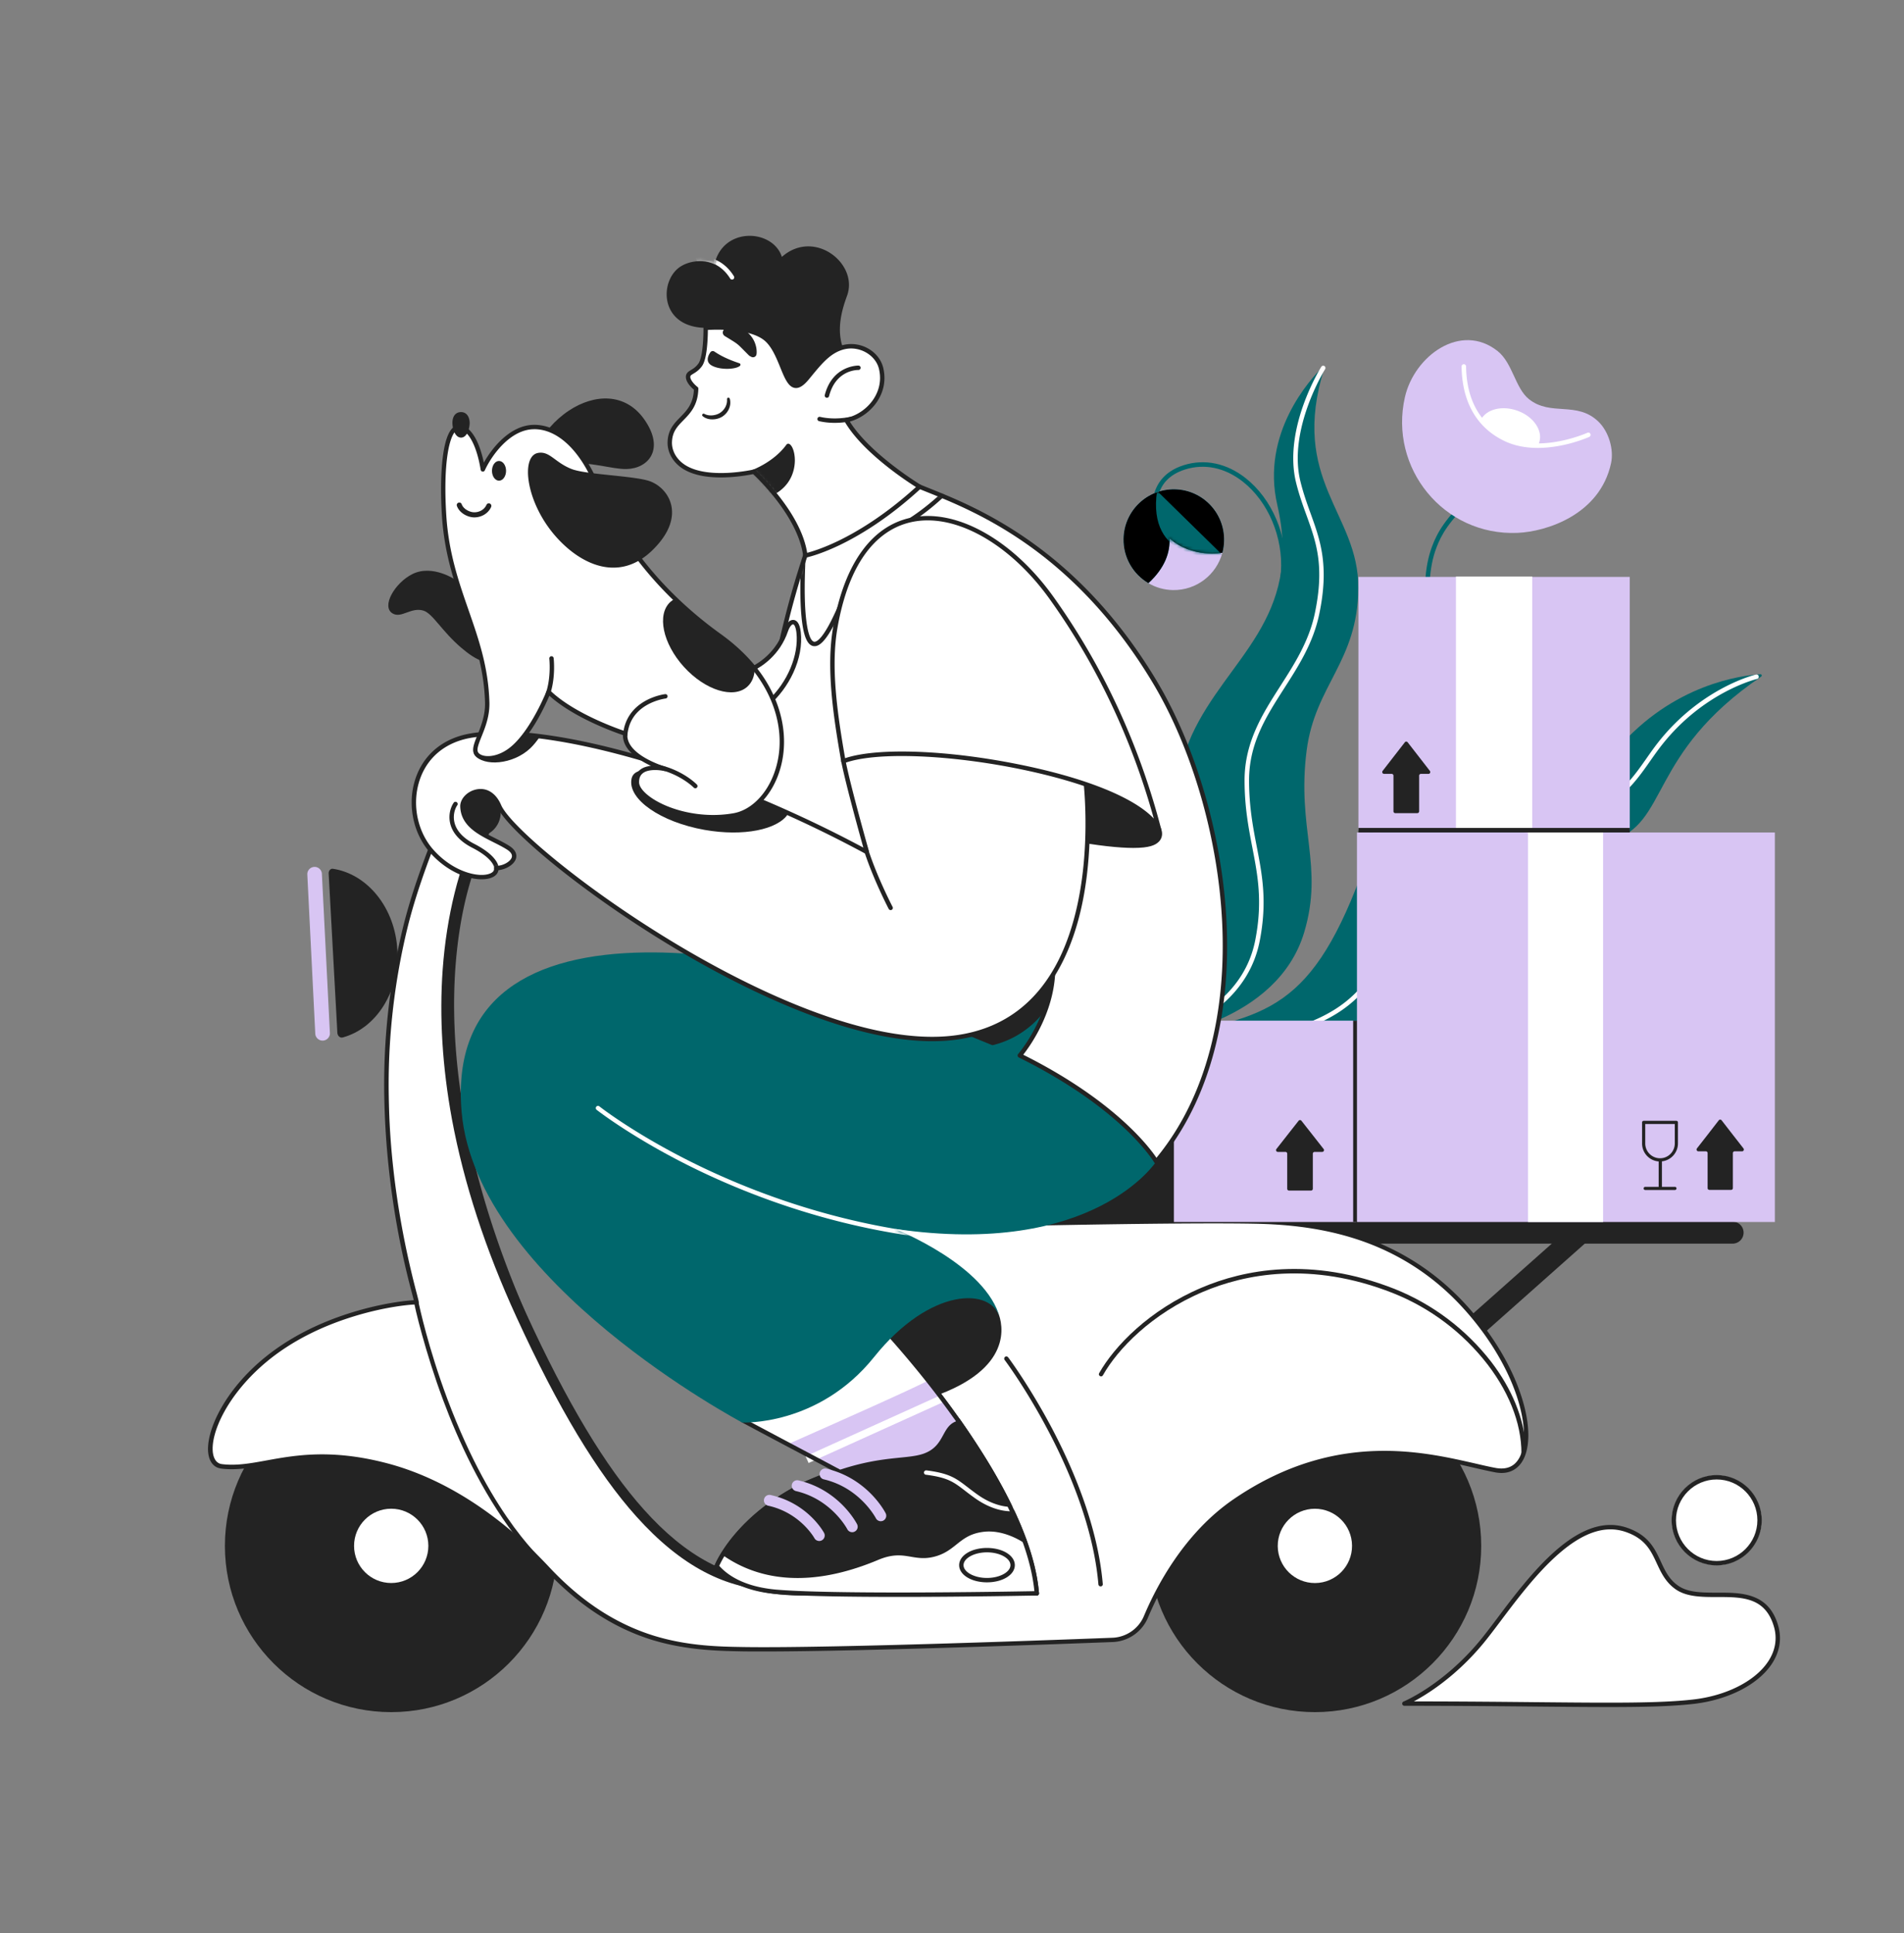<svg width="591" height="600" fill="none" xmlns="http://www.w3.org/2000/svg"><rect width="100%" height="100%" fill="#808080" stroke="none"/><defs><clipPath id="c"><path transform="matrix(-1 0 0 1 546.852 105.579)" fill="#fff" fill-opacity="0" d="M0 0h198.1v220.514H0z"/></clipPath><clipPath id="e"><path transform="matrix(-1 0 0 1 552.512 457.858)" fill="#fff" fill-opacity="0" d="M0 0h117.275v71.995H0z"/></clipPath><clipPath id="f"><path transform="translate(421.652 178.933)" fill="#fff" fill-opacity="0" d="M0 0h84.221v79.466H0z"/></clipPath><clipPath id="g"><path transform="matrix(-1 0 0 1 541.192 244.589)" fill="#fff" fill-opacity="0" d="M0 0h476.572v286.849H0z"/></clipPath><clipPath id="h"><path transform="matrix(-1 0 0 1 421.427 316.81)" fill="#fff" fill-opacity="0" d="M0 0h57.053v62.486H0z"/></clipPath><clipPath id="i"><path transform="translate(421.2 258.4)" fill="#fff" fill-opacity="0" d="M0 0h129.727v120.898H0z"/></clipPath><clipPath id="j"><path transform="matrix(-1 0 0 1 380.9 73.204)" fill="#fff" fill-opacity="0" d="M0 0h253.115v422.462H0z"/></clipPath><clipPath id="q"><path transform="matrix(-1 0 0 1 244.608 238.929)" fill="#fff" fill-opacity="0" d="M0 0h48.676v19.47H0z"/></clipPath><clipPath id="r"><path transform="matrix(-1 0 0 1 167.405 228.062)" fill="#fff" fill-opacity="0" d="M0 0h20.376v8.603H0z"/></clipPath><clipPath id="s"><path transform="matrix(-1 0 0 1 248.684 123.691)" fill="#fff" fill-opacity="0" d="M0 0h128.142v130.633H0z"/></clipPath><clipPath id="b"><path transform="matrix(-1 0 0 1 591 20)" fill="#fff" fill-opacity="0" d="M0 0h566v566H0z"/></clipPath><clipPath id="a"><path transform="matrix(-1 0 0 1 591 0)" fill="#fff" fill-opacity="0" d="M0 0h591v600H0z"/></clipPath></defs><g clip-path="url(#a)"><path d="M591 20H25v566h566z"/><g clip-path="url(#b)"><path d="M546.852 105.579h-198.1v220.514h198.1z"/><g clip-path="url(#c)"><path d="M546.68 209.99c.32-.22.15-.73-.24-.71-5.57.33-27.17 2.94-44.59 23.37-21.77 25.54-64.8-2.04-77.93 34.98-16.45 46.4-30.73 47.94-64.41 54.35 0 0 61.26 18.04 89.77-21.47 12.96-17.96 18.63-30.34 50.49-39.43 18.5-5.28 11.38-26.88 46.91-51.09z" fill="#00676C"/><path d="M367.87 321.37c7.88 0 15.21-1.3 21.85-3.87 7.14-2.76 13.51-6.99 18.93-12.57 13.79-14.2 18.79-34.35 17.59-47.05-1.65-17.47 4.22-25.76 9.89-33.79 5.47-7.72 10.63-15.02 8.5-29.49-1.54-10.48-1.15-18.3 1.24-24.62 1.45-3.84 3.86-8.36 11.58-15.37l-.94-1.04c-7.94 7.21-10.44 11.91-11.95 15.91-2.47 6.55-2.89 14.6-1.31 25.32 2.04 13.92-2.96 21-8.26 28.48-5.82 8.24-11.84 16.75-10.15 34.73.61 6.47-.51 14.59-3.08 22.29-3.05 9.1-7.93 17.28-14.11 23.65-5.28 5.44-11.48 9.56-18.43 12.25-7.85 3.03-16.69 4.24-26.28 3.59l-.1 1.4c1.7.12 3.38.18 5.03.18z" fill="#00676C"/><path d="M471.03 165.4c-22.95.97-39.97-20.19-34.94-42.15 2.92-12.78 17.33-23.35 28.78-14.27 4.64 3.68 5.46 11.52 9.71 14.91 6.82 5.45 14.92.45 21.65 7.06 3.13 3.07 4.77 8.58 3.83 12.87-3.48 15.95-20.03 21.2-29.03 21.58z" fill="#D8C5F3"/><path d="M459.65 130.31c1.86 2.31 4.35 4.39 7.69 5.97 3.19 1.52 6.67 2.05 9.99 2.05.17-.28.31-.58.41-.89 1.31-3.73-1.73-8.2-6.81-9.99-4.77-1.69-9.63-.4-11.28 2.86z" fill="#FFF"/><path d="M477.31 139.03h.02c8.35-.01 15.68-3.29 15.99-3.43.17-.08.3-.22.36-.4.07-.17.06-.36-.02-.53a.69.69 0 00-.38-.37.72.72 0 00-.54.02c-.07.03-7.37 3.3-15.41 3.31h-.02c-3.64 0-6.9-.67-9.67-1.98-3-1.43-5.51-3.37-7.45-5.78-3.3-4.09-5.03-9.52-5.12-16.14a.742.742 0 00-.22-.49.647.647 0 00-.49-.19.65.65 0 00-.49.21c-.13.13-.2.31-.2.49.1 6.94 1.93 12.66 5.43 17 2.08 2.58 4.75 4.65 7.95 6.17 2.95 1.4 6.41 2.11 10.26 2.11zm-99.6 184.46c.71 0 1.44 0 2.19-.02 9.78-.2 23.78-1.9 34.96-8.84 10.41-6.46 14.72-15.61 18.88-24.46 5.99-12.73 11.64-24.75 34.4-29.12 14-2.68 23.85-6.18 31-10.99 6.36-4.28 9.76-9.12 13.04-13.8 1.17-1.67 2.38-3.4 3.71-5.08 13-16.48 29.33-20.4 29.49-20.44.18-.04.34-.15.44-.31.09-.16.12-.35.08-.53a.7.7 0 00-.3-.43c-.16-.1-.35-.14-.53-.1-.17.04-4.3 1.01-10.11 4.08-5.36 2.82-13.21 8.04-20.17 16.85-1.36 1.72-2.58 3.47-3.76 5.15-6.64 9.47-12.91 18.42-43.15 24.23-10.52 2.02-18.46 5.9-24.26 11.88-5.18 5.32-8.21 11.78-11.15 18.01-4.07 8.67-8.29 17.62-18.34 23.87-10.91 6.77-24.63 8.43-34.23 8.63-10.44.21-18.39-1.2-18.47-1.21-.18-.04-.37 0-.52.11-.15.11-.26.27-.29.45-.03.18.01.37.11.53.11.15.27.25.45.29.08.01 7.05 1.25 16.53 1.25z" fill="#FFF"/><path d="M388.45 204.34c.38-.27 9.23-6.78 10.55-26.72.74-11.25-4.11-22.72-12.36-29.22-5.88-4.63-12.69-6.06-19.19-4.02-6.87 2.16-8.99 6.9-9.56 10.49-.61 3.84.38 7.13.42 7.27l1.34-.41c-.02-.06-.94-3.17-.37-6.68.75-4.64 3.64-7.77 8.59-9.33 6.04-1.9 12.4-.56 17.9 3.78 7.9 6.22 12.54 17.23 11.83 28.03-.66 10.05-3.34 16.49-5.47 20.13-2.3 3.94-4.47 5.52-4.49 5.54l.81 1.14z" fill="#00676C"/><path d="M348.75 167.24c-.1 5.85 3.01 11.01 7.72 13.77 2.23 1.32 4.83 2.09 7.6 2.14 7.32.13 13.54-4.8 15.35-11.57l.01-.01c.33-1.23.5-2.5.52-3.78.16-8.63-6.7-15.76-15.32-15.91-8.62-.15-15.73 6.72-15.88 15.36z" fill="#D8C5F3"/><path d="M411.08 114.19c.09-.3-.28-.53-.5-.31-3.88 3.81-19.24 20.61-14.12 42.8 8.18 35.47-15.61 47.61-26.55 71.53-10.54 23.04 5.32 44.31 6.19 64.66.65 15.41-16.59 29.11-16.59 29.11s36.88-4.47 45.3-32.57c6.19-20.64-2.37-32.08.77-56.47 2.63-20.38 15.86-27.5 16.04-50.37.18-23.32-21.53-33.33-10.54-68.38z" fill="#00676C"/><path d="M361.26 322.13c.09 0 .18-.02.27-.06 3.7-1.55 10.6-4.44 16.65-9.33 6.93-5.58 11.24-12.53 12.83-20.65 2.38-12.21.79-20.46-.89-29.19-1.19-6.14-2.41-12.48-2.41-20.72.01-11.51 5.31-19.79 10.92-28.55 4.41-6.88 8.96-13.99 10.83-22.86 3.21-15.18.37-23.03-2.63-31.35-1.11-3.07-2.25-6.24-3.16-9.92-4.02-16.16 7.53-34.72 7.64-34.91.1-.16.14-.35.09-.53a.72.72 0 00-.3-.44.708.708 0 00-.97.22c-.12.2-3.03 4.85-5.48 11.62-2.27 6.28-4.52 15.61-2.34 24.38.93 3.75 2.08 6.96 3.21 10.06 3.06 8.47 5.7 15.79 2.58 30.58-1.83 8.62-6.31 15.62-10.64 22.39-5.48 8.55-11.14 17.39-11.15 29.3 0 8.39 1.24 14.79 2.43 20.99 1.66 8.6 3.23 16.71.89 28.66-1.52 7.79-5.66 14.46-12.32 19.83-5.91 4.76-12.68 7.6-16.32 9.13-.15.06-.27.18-.35.32-.07.14-.1.31-.07.47.04.16.12.3.25.4.12.1.28.16.44.16z" fill="#FFF"/><path d="M348.75 167.24c-.1 5.85 3.01 11.01 7.72 13.77 5.24-4.84 6.75-9.7 6.55-13.92 7.07 6.28 16.4 4.49 16.4 4.49l.01-.01c.33-1.23.5-2.5.52-3.78.16-8.63-6.7-15.76-15.32-15.91-8.62-.15-15.73 6.72-15.88 15.36z" fill="#21A0AA"/><path d="M348.75 167.24c-.1 5.85 3.01 11.01 7.72 13.77 5.24-4.84 6.75-9.7 6.55-13.92 7.07 6.28 16.4 4.49 16.4 4.49l.01-.01c.33-1.23.5-2.5.52-3.78.16-8.63-6.7-15.76-15.32-15.91-8.62-.15-15.73 6.72-15.88 15.36z" fill="#000"/><mask id="d" maskUnits="userSpaceOnUse" x="348.752" y="151.883" width="31.209" height="29.135"><path d="M348.75 167.24c-.1 5.85 3.01 11.01 7.72 13.77 5.24-4.84 6.75-9.7 6.55-13.92 7.07 6.28 16.4 4.49 16.4 4.49l.01-.01c.33-1.23.5-2.5.52-3.78.16-8.63-6.7-15.76-15.32-15.91-8.62-.15-15.73 6.72-15.88 15.36z" fill="#000"/></mask><g mask="url(#d)"><path d="M379.41 172.22c-2.82 1.35-23.44 1.8-20.26-19.85l20.26 19.85z" fill="#00676C"/></g></g><path d="M552.512 457.858H435.237v71.995h117.275z"/><g clip-path="url(#e)"><path d="M518.95 471.87c0 7.68 6.23 13.92 13.9 13.92 7.68 0 13.91-6.24 13.91-13.92 0-7.69-6.23-13.92-13.91-13.92-7.67 0-13.9 6.23-13.9 13.92z" fill="#FFF" fill-rule="evenodd"/><path d="M532.85 485.88c7.72 0 13.99-6.29 13.99-14.01 0-7.73-6.27-14.02-13.99-14.02-7.71 0-13.98 6.29-13.98 14.02 0 7.72 6.27 14.01 13.98 14.01zm0-26.67c6.97 0 12.64 5.68 12.64 12.66 0 6.97-5.67 12.65-12.64 12.65-6.96 0-12.63-5.68-12.63-12.65 0-6.98 5.67-12.66 12.63-12.66z" fill="#232323"/><path d="M435.91 528.78s12.12-4.98 23.64-18.71c9.71-11.56 27.42-41.39 45.29-35.22 11 3.79 8.55 12.94 15.7 17.91 8.56 5.96 26.32-3.8 30.79 12.14 3.18 11.34-9.25 21.39-25.63 23.28-15.49 1.79-40.72.6-89.79.6z" fill="#FFF"/><path d="M499.47 529.85c11.35 0 19.64-.22 26.31-.99 10.62-1.23 19.87-5.95 24.14-12.33 2.48-3.7 3.19-7.79 2.06-11.82-2.91-10.38-11.43-10.38-18.95-10.37-4.64 0-9.03 0-12.1-2.14-2.86-1.98-4.1-4.66-5.41-7.5-1.87-4.03-3.81-8.2-10.45-10.49-6.78-2.34-14.04-.02-22.18 7.08-6.83 5.96-13.1 14.28-18.13 20.97-2.08 2.76-4.05 5.38-5.73 7.37-5.88 7.02-11.93 11.68-15.96 14.35-4.37 2.9-7.39 4.16-7.42 4.17-.14.06-.26.17-.34.31-.07.13-.09.29-.06.45a.683.683 0 00.66.55c16.17 0 29.49.13 41.24.24 8.58.08 15.94.15 22.32.15zm33.99-34.15c7.56 0 14.63.17 17.22 9.38 1.01 3.64.36 7.33-1.89 10.69-4.05 6.06-12.93 10.55-23.16 11.73-10.35 1.2-25.51 1.06-48.46.84-11.04-.11-23.46-.23-38.31-.24 1.28-.69 2.96-1.66 4.93-2.96 4.11-2.72 10.28-7.47 16.28-14.63 1.7-2.02 3.68-4.65 5.77-7.43 5-6.64 11.22-14.9 17.94-20.76 7.74-6.76 14.56-8.99 20.84-6.82 6.1 2.1 7.83 5.83 9.66 9.78 1.34 2.87 2.72 5.84 5.87 8.04 3.43 2.38 8.24 2.38 12.88 2.38h.43z" fill="#232323"/></g><path d="M421.652 178.933h84.221v79.466h-84.22z"/><g clip-path="url(#f)"><path d="M505.87 179.07h-84.22v78.64h84.22v-78.64z" fill="#D8C5F3"/><path d="M475.6 178.93h-23.68v78.78h23.68v-78.78z" fill="#FFF"/><path d="M429.61 240.2c-.07 0-.14-.02-.21-.04a.497.497 0 01-.19-.13.567.567 0 01-.12-.18.43.43 0 01-.04-.22c0-.14.04-.25.11-.34l3.32-4.28 3.58-4.61c.18-.25.54-.3.79-.09.05.02.07.07.09.09l3.58 4.61 3.32 4.28c.18.25.14.61-.09.79-.1.08-.22.12-.34.12h-2.35c-.07 0-.15.01-.21.04-.07.03-.14.07-.19.12-.05.06-.1.12-.12.19-.03.07-.05.14-.04.22v11.05c0 .08-.02.15-.05.22-.02.07-.07.13-.12.19-.05.05-.12.09-.19.12-.06.03-.14.04-.21.04h-6.83c-.08 0-.15-.01-.22-.04a.76.76 0 01-.19-.12.76.76 0 01-.12-.19.538.538 0 01-.04-.22v-11.05a.538.538 0 00-.17-.41.567.567 0 00-.18-.12.57.57 0 00-.22-.04h-2.35zm79.22 16.78h-90.14v1.46h90.14v-1.46z" fill="#232323"/></g><path d="M541.192 244.589H64.62v286.849h476.572z"/><g clip-path="url(#g)"><path d="M368.96 336.27c1.79-4.93 2.67-8.41 2.67-8.41 1.73-5.51 11.27-5.85 16.34.5 10.52 13.15.64 42.15-16.51 51.34l-70.12 1.08c40.63-2.33 60.31-24.2 67.62-44.51z" fill="#232323"/><path d="M356.54 479.82c0 28.5 23.1 51.61 51.61 51.61 28.51 0 51.62-23.11 51.62-51.61s-23.11-51.61-51.62-51.61c-28.51 0-51.61 23.11-51.61 51.61zm-286.73 0c0 28.5 23.11 51.61 51.62 51.61 28.5 0 51.61-23.11 51.61-51.61s-23.11-51.61-51.61-51.61c-28.51 0-51.62 23.11-51.62 51.61z" fill="#232323" fill-rule="evenodd"/><path d="M408.08 468.3c-6.37.04-11.5 5.23-11.47 11.59.04 6.37 5.23 11.51 11.6 11.47 6.36-.03 11.5-5.23 11.46-11.59-.03-6.37-5.22-11.5-11.59-11.47zM109.9 479.82c0 6.37 5.16 11.53 11.53 11.53 6.37 0 11.53-5.16 11.53-11.53 0-6.37-5.16-11.53-11.53-11.53-6.37 0-11.53 5.16-11.53 11.53z" fill="#FFF" fill-rule="evenodd"/><path d="M378 386.01h159.8c1.89 0 3.41-1.53 3.41-3.41 0-1.89-1.52-3.41-3.41-3.41H378a3.4 3.4 0 00-3.4 3.41c0 1.88 1.52 3.41 3.4 3.41z" fill="#232323"/><path d="M492.89 385.14l-4.52-5.08-50.77 45.11 4.52 5.07 50.77-45.1z" fill="#232323"/><path d="M67.73 454.83c.34.17.73.24 1.11.29 12.41 1.54 24.25-7.26 50.89-.34 16.25 4.2 29.62 13.22 39.73 22 2.75 2.39 5.29 4.81 7.56 7.08l.03.02c.24.24.5.53.75.78.48.48.92.94 1.37 1.42.32.34.63.65.95.99 22.46 23.79 44.12 24.54 60.41 24.83 25.27.38 92.04-2.01 114.86-2.9 4.55-.2 8.56-2.98 10.32-7.16 3.85-9.18 12.41-25.52 27.49-35.87 35.35-24.25 66.29-12.35 81.01-9.62 6.17 1.14 9.46-3.29 9.5-10.66.03-3.65-.74-8-2.36-12.76-2.91-8.63-8.56-18.57-17.24-27.92-20.72-22.31-46.61-25.51-65.06-25.84-27.63-.51-95.78 1.13-128.42 2-6.48.2-9.5 8.08-4.81 12.52 45.45 43.22 59.35 75.64 63.63 90.65 1.09 3.87-1.16 7.88-5 8.97-.63.19-1.31.27-1.99.27h-75.88c-28.8-2.28-52.05-37.69-70.94-78.88-42.04-91.71-19.72-143.9-17.09-150.31 1.77-4.3 3.77-8.53 6-12.64-2.18-1.59-8.39-3.62-13.37-3.16-2.27 2.94-6.67 12.76-7.25 14.28-3.15 8.2-6.12 16.8-8.17 25.33-4.16 17.12-6.07 34.69-5.74 52.31.37 18.47 2.86 37.08 7.14 55.05.6 2.56 1.25 5.1 1.93 7.63.07.29.17.56.22.87v.03c0 .02.02.07.02.09h-.24c-.19 0-.51.03-.92.05-5.49.32-28.43 3.48-45.81 17.89-16.2 13.42-20.33 30.12-14.63 32.71z" fill="#3FB1B5"/><path d="M67.73 454.83c.34.17.73.24 1.11.29 12.41 1.54 24.25-7.26 50.89-.34 19.47 5.05 36.66 17.55 50.41 32.29 22.44 23.79 44.1 24.54 60.39 24.83 25.27.38 92.04-2.01 114.86-2.9 4.55-.2 8.56-2.98 10.32-7.16 3.85-9.18 12.41-25.52 27.49-35.87 35.35-24.25 66.29-12.35 81.01-9.62 6.17 1.14 9.46-3.29 9.5-10.66.03-3.65-.74-8-2.36-12.76-2.91-8.63-8.56-18.57-17.24-27.92-20.72-22.31-46.61-25.51-65.06-25.84-27.63-.51-95.78 1.13-128.42 2-6.48.2-9.5 8.08-4.81 12.52 45.45 43.22 59.35 75.64 63.63 90.65 1.31 4.64-2.18 9.26-6.99 9.26l-74.8-.92c-28.79-2.27-53.18-36.79-72.06-77.96-42.04-91.71-19.73-143.9-17.1-150.3 1.77-4.3 3.78-8.53 6-12.64-2.18-1.6-8.39-3.63-13.37-3.17-2.27 2.95-6.67 12.76-7.25 14.29-3.15 8.19-6.12 16.8-8.17 25.33-4.16 17.11-6.07 34.69-5.73 52.31.7 36.21 9.3 62.51 9.3 63.67h-.21c-.2 0-.51.02-.92.05-5.49.31-28.43 3.48-45.82 17.89-16.17 13.39-20.3 30.09-14.6 32.68z" fill="#FFF"/><path d="M237.04 512.6c31.86 0 100.15-2.61 108.37-2.93 4.79-.19 9.07-3.16 10.91-7.56 3.72-8.85 12.21-25.26 27.24-35.58 30.61-20.99 57.83-14.68 74.1-10.93 2.44.56 4.52 1.04 6.43 1.4 2.71.51 4.98.03 6.75-1.45 2.29-1.88 3.5-5.32 3.55-9.86.03-3.8-.8-8.29-2.39-12.98-3.19-9.5-9.36-19.51-17.36-28.16-21.03-22.65-47.48-25.72-65.54-26.06-28.33-.51-99.27 1.23-128.45 2.01-3.26.09-6.04 2.03-7.2 5.1-1.16 3.04-.43 6.35 1.96 8.6 19.34 18.37 53.28 54.56 63.44 90.33.55 2.01.16 4.11-1.09 5.78a6.564 6.564 0 01-5.25 2.61l-74.77-.89c-13.2-1.04-26.43-9.16-39.27-24.15-11.02-12.84-21.85-30.82-32.22-53.42-9.53-20.79-16.47-41.19-20.62-60.6-3.39-15.84-4.93-31.14-4.64-45.5.24-11.48 1.83-28.33 8.09-43.46l.08-.19c1.79-4.35 3.79-8.58 5.94-12.57a.67.67 0 00-.19-.87c-2.32-1.69-8.7-3.77-13.83-3.31-.19.02-.36.12-.48.26-2.3 2.98-6.72 12.84-7.35 14.46-3.8 9.91-6.41 17.98-8.22 25.43a205.997 205.997 0 00-5.75 52.48c.6 30.62 6.74 53.85 8.77 61.49.15.58.29 1.11.39 1.5l-.36.02c-.83.05-8.37.56-18.62 3.7-10.81 3.31-20.11 8.15-27.61 14.34-7.32 6.06-11.46 12.16-13.63 16.19-2.74 5.06-4.02 9.91-3.56 13.35.29 2.12 1.24 3.62 2.73 4.3.39.17.83.29 1.31.36 4.59.58 9.04-.24 14.19-1.16 8.8-1.59 19.78-3.58 36.6.8 17.36 4.5 34.69 15.61 50.1 32.1 10.05 10.66 20.79 17.67 32.8 21.42 10.74 3.28 20.79 3.43 28.14 3.57 1.94.03 4.11.03 6.51.03zm192.65-62.27c-13.71 0-29.76 3.34-46.88 15.08-15.32 10.52-23.95 27.17-27.73 36.17-1.64 3.94-5.46 6.57-9.71 6.76-8.83.34-87.04 3.34-114.81 2.88-7.26-.12-17.22-.29-27.71-3.55-11.77-3.68-22.31-10.57-32.2-21.06-15.57-16.68-33.12-27.92-50.72-32.48-17.14-4.45-28.26-2.45-37.18-.83-5.03.92-9.41 1.7-13.78 1.16-.37-.04-.66-.12-.92-.24-1.33-.6-1.79-2.1-1.96-3.24-.85-6.31 4.71-18.37 16.7-28.33 7.35-6.09 16.49-10.83 27.13-14.09 10.08-3.09 17.48-3.58 18.28-3.63l.36-.02c.24-.02.43-.02.53-.02h.22c.36 0 .68-.32.68-.68 0-.27-.13-.73-.58-2.52-8.13-30.72-8.59-53.63-8.73-61.15-.34-17.55 1.59-35.1 5.7-52.14 1.79-7.37 4.38-15.4 8.15-25.26.58-1.48 4.76-10.78 6.99-13.88 4.35-.31 9.74 1.31 12.11 2.76-2.08 3.87-3.99 7.95-5.73 12.16l-.07.19c-6.34 15.33-7.96 32.37-8.2 43.95-.31 14.45 1.26 29.87 4.67 45.8 4.16 19.51 11.14 40.01 20.72 60.89 10.42 22.7 21.32 40.78 32.41 53.74 13.11 15.25 26.62 23.54 40.21 24.61h.05l74.8.92c2.51 0 4.81-1.14 6.33-3.15 1.52-2 2.01-4.54 1.31-6.96-2.08-7.32-6.63-19.34-16.44-34.93-11.46-18.2-27.39-37.05-47.36-56.03-1.98-1.89-2.59-4.62-1.62-7.15.96-2.54 3.26-4.16 5.97-4.23 29.18-.78 100.09-2.52 128.4-2.01 7.71.14 19.36.77 31.47 4.64 12.84 4.09 23.96 11.14 33.07 20.98 7.89 8.51 13.95 18.35 17.1 27.68 1.54 4.57 2.34 8.9 2.32 12.54-.03 4.16-1.09 7.21-3.05 8.83-1.45 1.18-3.33 1.57-5.66 1.16-1.86-.34-3.94-.82-6.35-1.38-7.43-1.69-17.07-3.94-28.29-3.94z" fill="#232323"/><path d="M241.1 493.65c.89 0 1.59-.7 1.59-1.6 0-.89-.7-1.59-1.59-1.59-14.63-.12-28.12-7.25-41.2-21.86-11.92-13.27-23.91-33.23-36.67-61.08-9.53-20.76-16.18-41.17-19.8-60.75-2.93-15.83-3.87-31.2-2.83-45.66 1.59-21.92 7.32-36.11 10.59-42.61.34-.66.75-1.48 0-2.3-.58-.65-1.6-.7-2.25-.12-.19.19-.36.43-.46.7-.05.07-.1.19-.17.29-5.83 11.63-9.69 27.19-10.9 43.83-1.07 14.72-.1 30.36 2.87 46.48 3.68 19.8 10.4 40.46 20.05 61.47 12.88 28.11 25.07 48.37 37.2 61.86 13.73 15.32 27.97 22.82 43.57 22.94zM104.72 320.57c.05.97.85 1.67 1.65 1.45 10.34-2.8 17.67-14.09 16.97-27.14-.7-13.15-9.33-23.62-20-25.22-.74-.12-1.4.61-1.32 1.53l2.7 49.38z" fill="#232323"/><path d="M100.13 322.99h.12c1.26-.07 2.22-1.14 2.15-2.37l-2.49-49.41a2.255 2.255 0 00-2.39-2.13 2.269 2.269 0 00-2.13 2.37l2.47 49.39a2.272 2.272 0 002.27 2.15z" fill="#D8C5F3"/><path d="M341.62 492.39h.07c.39-.02.65-.36.61-.72-1.55-18.16-9.43-36.31-15.79-48.37-6.89-13.03-13.52-21.95-13.59-22a.693.693 0 00-.94-.15c-.29.22-.36.66-.15.95.08.09 6.65 8.89 13.47 21.85 6.31 11.92 14.12 29.92 15.64 47.81.03.36.32.63.68.63z" fill="#232323"/><path d="M140.24 252.19c0 4.19 3.4 7.59 7.59 7.59 4.19 0 7.59-3.4 7.59-7.59 0-4.19-3.4-7.59-7.59-7.59-4.19 0-7.59 3.4-7.59 7.59z" fill="#232323" fill-rule="evenodd"/><path d="M128.56 404.28c.1 0 .65-.07 1.35-.07.27 1.28 3 14.14 8.95 30.02 14.38 38.36 30.48 50.43 31.06 51.9-.02-.02-5.51-5.8-10.22-9.72-10.33-13.56-17.56-29.51-22.1-41.7-5.63-15.01-9.04-29.63-9.04-30.43zm333.19 19.24c-7.64-9.88-17.77-17.55-29.38-22.16-25.65-10.11-46.2-5.8-58.91-.41-15.98 6.76-26.57 17.84-31.12 25.93-.19.32-.58.46-.91.24-.34-.21-.46-.58-.25-.91 4.69-8.3 15.5-19.61 31.77-26.52 12.93-5.51 33.87-9.89 59.96.39 11.82 4.73 22.14 12.54 29.95 22.6 6.45 8.43 10.15 17.52 10.69 26.06-.25 1.64-.71 3.06-1.36 4.2.58-9.4-3.07-19.8-10.44-29.42z" fill="#232323"/></g><path d="M421.427 316.81h-57.053v62.486h57.053z"/><g clip-path="url(#h)"><path d="M420.97 316.81h-56.6v62.48h56.6v-62.48z" fill="#D8C5F3"/><path d="M396.64 357.54c-.1 0-.21-.03-.29-.08a.576.576 0 01-.27-.54c.01-.1.05-.2.12-.28l3.31-4.22 3.57-4.54c.05-.07.12-.13.2-.16.07-.04.16-.06.25-.06.08 0 .17.02.24.06.08.03.15.09.2.16l3.57 4.54 3.31 4.22c.05.05.08.12.1.19.02.07.03.15.02.22-.01.07-.04.14-.07.21-.04.06-.09.12-.15.16-.1.08-.22.12-.34.12h-2.35c-.15 0-.29.06-.4.16-.1.11-.16.25-.16.4v10.88a.56.56 0 01-.57.56h-6.81a.56.56 0 01-.57-.56V358.1c0-.15-.06-.29-.16-.4a.595.595 0 00-.4-.16h-2.35zm24.83-43.04h-1.45v67.1h1.45v-67.1z" fill="#232323"/></g><path d="M421.2 258.4h129.727v120.897H421.2z"/><g clip-path="url(#i)"><path d="M550.92 258.39H421.2v120.9h129.72v-120.9z" fill="#D8C5F3"/><path d="M497.6 258.39h-23.3v120.9h23.3v-120.9z" fill="#FFF"/><path d="M527.17 357.36c-.07 0-.14-.02-.21-.05a.436.436 0 01-.19-.12.567.567 0 01-.12-.18c-.02-.07-.04-.14-.04-.22 0-.13.05-.24.11-.33l3.28-4.2 3.51-4.53c.18-.24.54-.29.79-.09.04.03.06.07.09.09l3.51 4.53 3.28 4.2c.17.25.13.6-.09.78-.1.07-.22.11-.34.12h-2.31c-.07 0-.14.01-.21.04a.44.44 0 00-.18.12c-.06.05-.1.11-.13.18-.02.07-.04.14-.04.22v10.85a.538.538 0 01-.16.4.538.538 0 01-.4.16h-6.72c-.07 0-.15-.01-.21-.04a.76.76 0 01-.19-.12.538.538 0 01-.16-.4v-10.85a.538.538 0 00-.16-.4.517.517 0 00-.18-.12.57.57 0 00-.22-.04h-2.31zm-17.47-2.45v-6.53c0-.27.22-.49.49-.49h10.15c.13 0 .25.05.35.15.09.09.14.21.14.34v6.53c0 2.85-2.15 5.25-4.97 5.56v7.92h4.05c.27 0 .5.23.47.49 0 .27-.22.48-.47.48h-9.25a.47.47 0 01-.47-.5c0-.27.22-.47.47-.47h4.19v-7.89a5.588 5.588 0 01-5.15-5.59zm10.15 0v-6.03h-9.17v6.03a4.6 4.6 0 004.6 4.6c2.53 0 4.57-2.06 4.57-4.6z" fill="#232323"/></g><path d="M380.9 73.204H127.785v422.462H380.9z"/><g clip-path="url(#j)"><path d="M271.22 146.27c.04-.46.71-.53.84-.08 2.36 8 12.41 35.07 43.4 48.72 19.82 8.74 38.43 6.59 45.93 22.27 5.49 11.46-6.82 16.13-.23 38.62 6.38 21.76 22.01 40.26 5.55 60.45-.22.27-.66.18-.75-.16-1.21-4.62-8.11-27.87-28.22-44.39-20.46-16.81-1.47-40.11-33.65-58.84-30.68-17.86-35.22-40.85-32.87-66.59z" fill="#00676C"/><path d="M365.87 316.43c.16 0 .31-.05.43-.15.12-.1.21-.24.24-.39 4.49-21.2-2.99-32.07-10.22-42.57-3.11-4.51-6.04-8.77-8.05-13.8-2.68-6.69-2.12-11.6-1.58-16.35.73-6.33 1.48-12.88-5.31-23.3-4.96-7.62-12.74-10.83-21.74-14.55-8.14-3.37-17.37-7.18-26.36-15.12-11.02-9.73-16.12-21.11-18.46-28.94-2.53-8.5-2.46-14.77-2.46-14.84a.626.626 0 00-.19-.48.689.689 0 00-.48-.21.687.687 0 00-.69.67c0 .26-.09 6.51 2.5 15.2 2.39 8.01 7.6 19.66 18.88 29.62 9.16 8.09 18.5 11.95 26.74 15.36 8.79 3.63 16.38 6.77 21.12 14.04 6.52 10 5.83 16.02 5.1 22.39-.56 4.92-1.15 10.01 1.66 17.01 2.07 5.18 5.18 9.7 8.19 14.07 7.07 10.27 14.38 20.89 10.01 41.52-.02.1-.02.2.01.3.02.1.07.19.13.27.07.08.15.14.24.18.09.05.19.07.29.07z" fill="#FFF"/><path d="M230.37 441.53c21.06-.09 36.84-2.45 48.44-5 32.41-7.12 33.13-21.19 31.59-27.33-2.45-9.73-19.24-12.41-38.38 7.89-15.95 16.91-41.65 24.44-41.65 24.44z" fill="#232323"/><path d="M222.45 486.15c2.96 3.86 11.37 8.4 26.38 8.4h72.99c-1-12.28-7.18-26.13-14.91-39.08-3.35-5.6-8.28-12.96-10.53-15.98-11.01-15.45-21.66-26.73-25.27-30.81l-40.61 32.15c7.72 4.14 24.11 12.93 29.29 15.71-3.98 1.36-7.56 2.88-10.78 4.5-.35.17-.7.35-1.04.53-.84.44-1.66.89-2.46 1.34-17.04 9.72-22.47 21.82-23.01 23.12h-.01c-.01.04-.02.06-.02.08l-.02.04z" fill="#FFF"/><path d="M250.21 451.4l9.58 5.14c-3.98 1.36-7.56 2.88-10.78 4.5-.35.17-.7.35-1.04.53-.84.44-1.66.89-2.46 1.34l43.45 11.31 17.39-19.67c-2.84-4.7-5.87-9.27-8.92-13.59l-.15-.21-.14-.2c-.16-.22-.33-.46-.52-.73-.08-.11-.16-.21-.24-.33-1.2-1.66-2.91-3.97-4.51-6.12-.02-.04-.05-.07-.08-.1-1.2-1.6-2.43-3.18-3.67-4.75l-.02-.03c-3.4 1.95-28.18 12.98-43.65 19.82l.1.05 5.66 3.04z" fill="#D8C5F3"/><path d="M292.45 435.34l-.94-2.07-41.46 18.76.94 2.07 41.46-18.76z" fill="#FFF"/><path d="M248.83 495.23h72.99c.1 0 .19-.02.28-.05.08-.04.16-.1.22-.17a.626.626 0 00.18-.51c-.89-10.95-5.94-24.19-15.01-39.38-3.27-5.49-8.2-12.86-10.56-16.03-9.53-13.37-18.94-23.79-23.46-28.8-.73-.82-1.35-1.51-1.84-2.06a.728.728 0 00-.46-.23.706.706 0 00-.48.15l-40.61 32.14c-.09.07-.16.16-.21.27a.68.68 0 00.06.64c.06.1.15.17.25.23 4.25 2.28 11.39 6.07 17.7 9.42 4.25 2.25 8.3 4.4 10.88 5.78-.26.08-.52.17-.78.26-3.26 1.08-6.62 2.2-9.28 3.54-.35.17-.7.35-1.05.54-.83.43-1.66.88-2.48 1.35-17.04 9.72-22.64 21.88-23.29 23.41l-.03.09-.02.05-.01.03c-.05.11-.06.22-.04.34.01.12.06.23.13.32 3.21 4.19 11.97 8.67 26.92 8.67zm72.25-1.36h-72.25c-14.08 0-22.39-3.99-25.59-7.83.98-2.19 6.61-13.41 22.61-22.54.8-.45 1.62-.9 2.44-1.33.34-.18.68-.35 1.02-.52 2.57-1.29 5.89-2.4 9.1-3.47.76-.25 1.53-.51 2.28-.77a.66.66 0 00.32-.22.7.7 0 00.14-.37.574.574 0 00-.08-.38.7.7 0 00-.27-.27c-2.33-1.25-7.16-3.82-12.28-6.53-5.87-3.11-12.47-6.62-16.78-8.92l39.29-31.1c.41.45.89.98 1.43 1.58 4.5 4.99 13.88 15.38 23.37 28.69 2.35 3.16 7.24 10.47 10.49 15.93 8.75 14.66 13.72 27.46 14.76 38.05z" fill="#232323"/><path d="M222.45 486.15c2.96 3.86 11.37 8.4 26.38 8.4h72.99c-.42-5.12-1.74-10.52-3.7-16.01 0 0-5.88-4.6-12.9-3.75-7.5.91-8.66 5.6-14.55 7.49-7.05 2.28-9.66-2.38-18.31 1.25-10.01 4.22-30.35 10.79-47.73-1.45-1.32 2.1-1.96 3.55-2.13 3.95h-.01c-.01.04-.02.06-.02.08l-.02.04z" fill="#FFF"/><path d="M224.63 482.08c17.38 12.24 37.72 5.67 47.73 1.45 8.65-3.63 11.26 1.03 18.31-1.25 5.89-1.89 7.05-6.58 14.55-7.49 7.02-.85 12.9 3.75 12.9 3.75-1.43-4.07-3.71-9.37-6.72-15.08 0 0 0-.01-.01-.01-3.18-6.09-7.85-13.85-13.96-22.49-5.39 1.39-3.83 7.71-10.63 10.2-5.88 2.16-15.49.05-33.72 7.98-.2.04-8.36 3.53-15.12 8.75-3.64 2.8-6.69 5.59-9.63 9.11v.01a45.38 45.38 0 00-3.7 5.07z" fill="#232323"/><path d="M313.65 469.08c.34 0 .54-.02.58-.02.18-.02.34-.11.45-.25.12-.14.17-.32.15-.5a.615.615 0 00-.24-.45.701.701 0 00-.5-.16c-.06.01-4.7.4-10.52-3.69-1.28-.9-2.33-1.71-3.26-2.43-3.58-2.75-5.56-4.27-12.74-5.19-.09-.01-.18 0-.26.02-.09.02-.17.06-.24.12-.08.05-.14.12-.18.2-.05.08-.08.16-.09.25-.01.09 0 .18.02.27.03.08.07.17.12.24.06.07.13.13.2.17.08.05.17.07.26.08 6.82.88 8.57 2.23 12.08 4.92.93.73 2 1.54 3.3 2.46 5.12 3.6 9.36 3.96 10.87 3.96z" fill="#FFF"/><path d="M247.57 489.8c1.23 0 2.48-.05 3.74-.14 6.67-.5 13.84-2.35 21.32-5.5 4.55-1.91 7.38-1.43 10.12-.96 2.35.4 4.78.81 8.13-.27 2.63-.84 4.35-2.22 6.02-3.55 2.21-1.76 4.29-3.42 8.41-3.92 5.76-.69 11.03 2.44 12.5 3.41l.75-1.13c-1.57-1.04-7.19-4.39-13.42-3.63-4.5.55-6.83 2.41-9.09 4.2-1.65 1.32-3.2 2.56-5.59 3.33-3.03.97-5.19.6-7.48.21-2.93-.5-5.96-1.01-10.88 1.06-7.34 3.08-14.37 4.9-20.89 5.39-9.94.75-18.74-1.54-26.19-6.78a.676.676 0 00-.39-.13v.69l-.39.55c6.76 4.77 14.59 7.17 23.33 7.17z" fill="#232323"/><path d="M321.82 495.23c.1 0 .19-.02.28-.05.08-.04.16-.1.22-.17a.626.626 0 00.18-.51c-.89-10.95-5.94-24.2-15.01-39.38-2.79-4.67-5.99-9.57-9.51-14.56a.656.656 0 00-.44-.27.57.57 0 00-.26 0c-.09.02-.18.06-.25.11s-.13.12-.18.19c-.05.08-.08.16-.1.25-.01.09-.01.18.01.27.02.08.06.17.11.24 3.5 4.96 6.68 9.82 9.45 14.47 8.96 15 13.94 28.05 14.82 38.79.02.17.09.33.22.44.13.12.29.18.46.18zm-15.46-4.09c4.85 0 8.64-2.34 8.64-5.33 0-3-3.79-5.34-8.64-5.34-4.85 0-8.64 2.34-8.64 5.34 0 2.99 3.79 5.33 8.64 5.33zm0-9.31c3.94 0 7.28 1.82 7.28 3.98 0 2.15-3.34 3.97-7.28 3.97-3.94 0-7.28-1.82-7.28-3.97 0-2.16 3.34-3.98 7.28-3.98z" fill="#232323"/><path d="M278.98 495.66c21.37 0 42.5-.42 42.86-.43.09 0 .17-.02.26-.05.08-.04.15-.09.21-.16.07-.06.12-.14.15-.22.03-.08.05-.17.05-.26a.695.695 0 00-.22-.48.708.708 0 00-.48-.19c-.61.01-60.81 1.2-80.66-.45-10-.84-15.24-4.42-17.9-7.4 1.08-2.42 7.45-15.01 26.07-24.37 2.62-1.32 5.8-2.56 9.16-3.88.54-.21 1.09-.42 1.63-.64.08-.03.16-.08.22-.14.07-.06.12-.14.15-.22.04-.08.06-.17.06-.26s-.01-.18-.05-.26a.636.636 0 00-.14-.22.541.541 0 00-.22-.15.583.583 0 00-.26-.06c-.09 0-.18.01-.26.05l-1.62.63c-3.4 1.33-6.6 2.58-9.29 3.93-19.79 9.95-26.1 23.6-26.82 25.3-.02.04-.03.09-.05.13l-.01.04c-.05.11-.06.24-.04.36.02.12.07.23.15.33 4.97 5.86 13.14 7.69 19.11 8.19 8.16.68 23.11.88 37.94.88z" fill="#232323"/><path d="M273.39 472.17c.27 0 .53-.06.77-.18a1.71 1.71 0 00.75-2.29c-.22-.44-5.62-10.85-18.42-13.84-.91-.21-1.83.36-2.05 1.28-.05.21-.05.44-.02.66.04.22.12.43.24.62a1.618 1.618 0 001.06.76c11.2 2.62 16.1 11.97 16.15 12.06.14.28.36.52.63.68.27.17.57.25.89.25zm-8.87 3.41c.27 0 .54-.06.77-.19.41-.2.71-.56.85-.98.14-.43.1-.9-.1-1.3-.22-.44-5.56-10.68-18.19-13.61a1.7 1.7 0 00-2.05 1.27c-.21.92.36 1.83 1.28 2.05 11.04 2.56 15.87 11.74 15.92 11.83.14.28.36.52.63.68.27.16.58.25.89.25zm-10.23 2.73a1.707 1.707 0 001.5-2.51c-.2-.38-5.08-9.23-16.6-11.76-.44-.1-.9-.02-1.29.23-.38.24-.64.62-.74 1.06-.1.45-.02.91.23 1.29.24.38.63.65 1.07.74 9.93 2.19 14.28 9.98 14.33 10.06.14.27.36.49.62.65.27.15.57.24.88.24z" fill="#D8C5F3"/><path d="M143.29 345.17c4.57 52.75 87.08 96.36 87.08 96.36s23.69 1.23 40.97-20.35c17.44-21.78 36.6-21.71 39.06-11.98-4.19-16.45-32.21-27.59-32.69-27.78 61.85 9.08 81.18-20.9 81.18-20.9l-20.24-59.74-70.7.72-17.76.18c-17.37-3.93-34.66-6.26-50.12-6.05-34.51.46-59.9 13.54-56.78 49.54z" fill="#00676C"/><mask id="k" maskUnits="userSpaceOnUse" x="143.031" y="295.62" width="215.861" height="145.255"><path d="M143.29 345.17c4.57 52.75 87.21 95.66 87.21 95.66s23.56 1.93 40.84-19.65c17.44-21.78 36.6-21.71 39.06-11.98-4.19-16.45-32.21-27.59-32.69-27.78 61.85 9.08 81.18-20.9 81.18-20.9l-20.24-59.74-88.46.9c-56.16-12.72-111.42-8.63-106.9 43.49z" fill="#000"/></mask><g mask="url(#k)"><path d="M283.48 383.68a.683.683 0 00.68-.64.622.622 0 00-.15-.47.64.64 0 00-.43-.25c-30.38-4.29-55.28-14.64-70.82-22.57-16.85-8.59-26.63-16.27-26.72-16.35a.686.686 0 00-.5-.14c-.09.01-.18.04-.26.08a.82.82 0 00-.2.17c-.06.08-.1.16-.12.24a.62.62 0 00-.02.27c.01.09.03.17.08.25.04.08.1.15.17.2.1.08 9.96 7.82 26.91 16.48 15.64 7.98 40.7 18.4 71.29 22.72.03 0 .06.01.09.01z" fill="#FFF"/></g><path d="M325.23 311.17s-5.23 9.6-17.13 12.55l-7.35-3.01 34.26-28.11-9.78 18.57z" fill="#232323"/><path d="M308.1 324.4c.06 0 .11 0 .17-.02 12.05-2.99 17.34-12.48 17.56-12.88l.01-.01 9.78-18.58c.07-.13.09-.29.06-.45a.699.699 0 00-.24-.39.663.663 0 00-.43-.15c-.16 0-.31.05-.43.15l-34.26 28.11c-.09.08-.16.18-.2.29-.05.11-.06.23-.04.34.02.12.06.23.14.32.07.09.17.17.27.21l7.35 3.01c.09.03.17.05.26.05zm16.53-13.55c-.12.22-5.25 9.27-16.48 12.15l-6.08-2.49 30.77-25.25-8.21 15.59z" fill="#232323"/><path d="M285.44 151.07c13.87 5.68 46.62 16.81 72.77 60.2 23.56 39.09 34.33 109.27.68 149.25 0 0-9.78-16.84-42.35-32.9 3.24-3.9 9.6-13.67 10.28-25.25.06-.88-25.26 18.66-26.07 18.34-41.72-16.52-66.02-22.21-66.02-22.21s-5.68-63.38 15.24-126.08c0 0 25.2-20.04 35.47-21.35z" fill="#FFF"/><path d="M358.89 361.2c.1 0 .2-.02.29-.06.09-.04.17-.1.23-.18 8.08-9.6 13.98-21.36 17.54-34.96 3.24-12.35 4.49-25.97 3.73-40.47-1.37-26.25-9.55-54.14-21.89-74.61-24.78-41.11-55.69-53.5-70.54-59.45-.91-.37-1.76-.71-2.55-1.03a.697.697 0 00-.35-.05c-10.34 1.32-34.77 20.68-35.81 21.5a.66.66 0 00-.22.32c-10.83 32.46-14.41 65.08-15.5 86.73-1.18 23.46.22 39.47.23 39.62.01.15.07.28.17.39.09.11.21.18.35.22.25.05 24.74 5.87 65.93 22.17.6.24.76.31 14.41-9.75 4.12-3.05 9.08-6.7 11.14-8.06-1.15 12.37-8.52 21.83-10.03 23.65a.65.65 0 00-.14.58c.02.1.06.19.13.27.06.09.14.15.23.2 9.22 4.55 22.46 12.11 33.16 22.3 6.4 6.09 8.87 10.29 8.9 10.33.05.1.13.18.22.24.09.05.2.09.31.1h.06zm-73.54-209.43c.8.32 1.59.64 2.39.96 7.5 3.01 18.83 7.55 31.36 16.43 14.98 10.62 27.94 24.9 38.52 42.46 12.23 20.29 20.34 47.95 21.7 73.98.75 14.37-.49 27.84-3.69 40.06-3.42 13.06-9.02 24.4-16.67 33.71-1.02-1.52-3.63-5.07-8.56-9.77-5.89-5.62-16.33-14-32.79-22.22 2.37-3.03 9.17-12.72 9.9-24.97 0-.14-.02-.27-.09-.39a.752.752 0 00-.28-.28c-.6-.32-.68-.36-13.04 8.75-5.37 3.96-12 8.84-13.32 9.5-37.99-15.03-61.78-21.14-65.41-22.03-.22-2.84-1.25-17.88-.18-38.98 1.08-21.51 4.63-53.91 15.36-86.15 2.14-1.68 25.15-19.65 34.8-21.06zm-74.04-69.08c2.54-1.59 6.6-2.35 10.46-.68 2.73-11.81 18.19-10.9 20.92-2.27 10-8.86 23.88 2.04 20.24 12.04-1.34 3.67-3.41 9.99-1.37 15.9-5 2.73-13.75 17.38-13.75 17.38s-19.51-23.14-28.77-23.29c-14.55-.22-14.45-14.88-7.73-19.08z" fill="#232323"/><mask id="l" maskUnits="userSpaceOnUse" x="206.941" y="73.204" width="56.584" height="51.86"><path d="M211.31 82.69c2.54-1.59 6.6-2.35 10.46-.68 2.73-11.81 18.19-10.9 20.92-2.27 10-8.86 23.88 2.04 20.24 12.04-1.34 3.67-3.41 9.99-1.37 15.9-5 2.73-13.75 17.38-13.75 17.38s-19.51-23.14-28.77-23.29c-14.55-.22-14.45-14.88-7.73-19.08z" fill="#000"/></mask><g mask="url(#l)"><path d="M227.23 86.78c.12 0 .24-.03.34-.09.11-.06.2-.15.25-.26a.674.674 0 00-.01-.69c-4.28-6.88-10.96-6.14-11.24-6.11-.18.02-.34.12-.45.26-.11.14-.16.32-.14.5.02.18.11.34.25.45.15.11.33.16.5.14.25-.03 6.12-.64 9.92 5.48.06.1.14.18.25.24.1.05.21.08.33.08z" fill="#FFF"/></g><path d="M207.9 137.21c-.1 3.21 1.82 6.37 5.23 8.18 7.68 4.08 20.86 1.02 20.86 1.02s14.38 13.07 15.98 26.01c0 0 15.61-3.05 35.47-21.35 0 0-16.6-9.99-22.74-20.67 6.14-1.14 12.73-7.73 10.8-16.02-1.1-4.73-6.37-7.72-11.25-6.7-5.03 1.05-8.15 5.36-11.83 9.77-4.15 4.98-5.67 1.07-7.67-3.85-1.29-3.16-2.78-6.74-5.29-8.64-5.69-4.32-18.42-3.19-18.42-3.19s.02 1.67-.1 3.76c-.16 2.77-.57 6.29-1.6 7.72-1.82 2.5-3.76 2.15-3.76 3.75 0 1.36 1.6 2.95 2.5 3.63-.22 9.31-7.95 9.09-8.18 16.58z" fill="#FFF"/><path d="M249.97 173.11c.04 0 .08-.01.13-.02.16-.03 4.06-.81 10.45-3.86 5.87-2.81 15.03-8.15 25.35-17.66a.677.677 0 00.22-.57c-.01-.1-.05-.2-.1-.29a.69.69 0 00-.23-.22c-.16-.1-15.69-9.53-22.02-19.64 3.35-.9 6.55-3.23 8.54-6.27 1.44-2.19 2.93-5.76 1.86-10.35-1.18-5.03-6.7-8.34-12.07-7.22-4.78 1.01-7.89 4.78-11.19 8.78-.33.41-.67.81-1.01 1.22-1.24 1.48-2.24 2.17-2.99 2.05-1.28-.19-2.34-2.79-3.46-5.54l-.07-.18c-1.25-3.06-2.8-6.88-5.51-8.93-5.83-4.42-18.36-3.36-18.89-3.31-.17.01-.33.09-.45.22-.11.13-.17.29-.17.46 0 .02.02 1.67-.1 3.71-.21 3.73-.74 6.34-1.48 7.36-.8 1.1-1.62 1.59-2.29 1.99-.78.47-1.59.95-1.59 2.16 0 1.51 1.45 3.1 2.49 3.95-.2 4.42-2.24 6.5-4.22 8.52-1.89 1.92-3.84 3.92-3.95 7.72-.11 3.54 2.03 6.92 5.59 8.8 3.3 1.75 7.9 2.47 13.67 2.12 3.5-.21 6.33-.75 7.3-.95.89.83 3.93 3.79 7.08 7.84 6.16 7.94 7.99 13.9 8.43 17.51.02.16.1.31.22.43.13.11.29.17.46.17zm34.35-21.94c-9.9 9-18.65 14.09-24.3 16.8-4.71 2.26-8.09 3.26-9.48 3.62-.84-5.3-3.74-11.16-8.62-17.45-3.79-4.87-7.44-8.2-7.47-8.23a.748.748 0 00-.29-.16.735.735 0 00-.33 0c-.13.03-13.01 2.95-20.38-.96-3.1-1.64-4.96-4.54-4.87-7.56.1-3.27 1.71-4.91 3.57-6.81 2.1-2.15 4.49-4.59 4.62-9.77 0-.11-.02-.22-.07-.32a.69.69 0 00-.21-.24c-.92-.7-2.22-2.12-2.22-3.09 0-.4.15-.53.92-.99.73-.44 1.73-1.04 2.7-2.36.91-1.26 1.5-3.98 1.73-8.08.06-1.05.1-2.1.1-3.16 2.6-.15 12.62-.49 17.33 3.09 2.4 1.82 3.88 5.45 5.07 8.36l.07.17c1.32 3.25 2.46 6.06 4.51 6.38 1.29.2 2.64-.6 4.25-2.52.34-.41.68-.82 1.01-1.23 3.28-3.98 6.11-7.41 10.43-8.31 4.57-.96 9.46 1.93 10.45 6.19.96 4.12-.38 7.33-1.67 9.3-1.98 3.02-5.27 5.27-8.59 5.89-.11.02-.21.06-.3.13-.08.07-.15.15-.2.25a.703.703 0 00.03.63c2.59 4.5 7.25 9.39 13.84 14.54 3.66 2.85 6.93 4.99 8.37 5.89z" fill="#232323"/><mask id="m" maskUnits="userSpaceOnUse" x="207.899" y="101.644" width="77.545" height="70.785"><path d="M207.9 137.21c-.1 3.21 1.82 6.37 5.23 8.18 7.68 4.08 20.86 1.02 20.86 1.02s14.38 13.07 15.98 26.01c0 0 15.61-3.05 35.47-21.35 0 0-16.6-9.99-22.74-20.67 6.14-1.14 12.73-7.73 10.8-16.02-1.1-4.73-6.37-7.72-11.25-6.7-5.03 1.05-8.15 5.36-11.83 9.77-4.15 4.98-5.67 1.07-7.67-3.85-1.29-3.16-2.78-6.74-5.29-8.64-5.69-4.32-18.42-3.19-18.42-3.19s.02 1.67-.1 3.76c-.16 2.77-.57 6.29-1.6 7.72-1.82 2.5-3.76 2.15-3.76 3.75 0 1.36 1.6 2.95 2.5 3.63-.22 9.31-7.95 9.09-8.18 16.58z" fill="#000"/></mask><g mask="url(#m)"><path d="M259.11 131.25c2.84 0 4.88-.5 5.01-.53.17-.05.32-.16.41-.31.09-.16.12-.34.07-.52a.658.658 0 00-.3-.41.666.666 0 00-.51-.09c-.05.02-4.46 1.09-9.24 0a.57.57 0 00-.26 0c-.09.01-.18.04-.25.09a.86.86 0 00-.2.18c-.05.08-.08.16-.1.25-.02.08-.03.17-.01.26.01.09.05.17.09.25.05.08.11.14.19.19.07.06.15.09.24.11 1.73.4 3.4.53 4.86.53z" fill="#232323"/></g><mask id="n" maskUnits="userSpaceOnUse" x="207.899" y="101.644" width="77.545" height="70.785"><path d="M207.9 137.21c-.1 3.21 1.82 6.37 5.23 8.18 7.68 4.08 20.86 1.02 20.86 1.02s14.38 13.07 15.98 26.01c0 0 15.61-3.05 35.47-21.35 0 0-16.6-9.99-22.74-20.67 6.14-1.14 12.73-7.73 10.8-16.02-1.1-4.73-6.37-7.72-11.25-6.7-5.03 1.05-8.15 5.36-11.83 9.77-4.15 4.98-5.67 1.07-7.67-3.85-1.29-3.16-2.78-6.74-5.29-8.64-5.69-4.32-18.42-3.19-18.42-3.19s.02 1.67-.1 3.76c-.16 2.77-.57 6.29-1.6 7.72-1.82 2.5-3.76 2.15-3.76 3.75 0 1.36 1.6 2.95 2.5 3.63-.22 9.31-7.95 9.09-8.18 16.58z" fill="#000"/></mask><g mask="url(#n)" fill="#232323"><path d="M233.99 146.41s6.65-2.44 10.68-8.01c1.57.83 3.42 10.1-4.71 14.49-8.5 4.59-5.97-6.48-5.97-6.48z"/><path d="M236.48 154.68c1.06 0 2.33-.4 3.81-1.19 5.84-3.16 6.44-8.5 6.43-10.65-.01-2.4-.74-4.52-1.73-5.04a.645.645 0 00-.47-.06c-.16.04-.3.13-.4.26-3.85 5.33-10.3 7.75-10.37 7.77-.1.04-.2.11-.28.19-.07.09-.12.19-.15.3-.14.6-1.27 5.93 1.21 7.81.53.41 1.19.61 1.95.61zm8.22-15.18c.31.64.67 1.86.65 3.53-.02 2.32-.79 6.6-5.71 9.26-1.39.75-3.26 1.47-4.29.69-1.39-1.05-1.06-4.52-.77-6.07 1.4-.57 6.52-2.88 10.12-7.41z"/></g><mask id="o" maskUnits="userSpaceOnUse" x="234.03" y="151.075" width="146.188" height="209.451"><path d="M285.44 151.07c13.87 5.68 46.62 16.81 72.77 60.2 23.56 39.09 34.33 109.27.68 149.25 0 0-9.78-16.84-42.35-32.9 3.24-3.9 9.6-13.67 10.28-25.25.06-.88-25.26 18.66-26.07 18.34-41.72-16.52-66.02-22.21-66.02-22.21s-5.68-63.38 15.24-126.08c0 0 25.2-20.04 35.47-21.35z" fill="#000"/></mask><g mask="url(#o)"><path d="M252.86 200.57c1.95 0 5.23-2.63 11.5-19.39.03-.08.05-.17.05-.26a.782.782 0 00-.22-.48.654.654 0 00-.23-.13.575.575 0 00-.26-.05c-.09.01-.18.03-.26.06-.08.04-.15.09-.22.16-.06.06-.1.14-.14.22-2.52 6.76-4.77 11.75-6.67 14.85-2.16 3.54-3.33 3.72-3.73 3.64-1.83-.38-3.62-7.58-2.6-26.62 0-.17-.06-.35-.18-.48a.694.694 0 00-.47-.22.661.661 0 00-.48.17c-.14.12-.22.28-.23.46-.41 7.6-.39 14.1.05 18.79.55 5.9 1.71 8.83 3.63 9.24.15.03.31.04.46.04zm25.19-35.76c.11 0 .21-.02.32-.07 5.4-2.83 10.58-6.66 15.84-11.7.07-.06.12-.14.15-.22.04-.08.06-.17.06-.26s-.01-.18-.04-.26a.855.855 0 00-.15-.22.596.596 0 00-.22-.16.751.751 0 00-.26-.05.57.57 0 00-.26.04c-.08.03-.16.08-.22.15-5.17 4.95-10.25 8.7-15.54 11.47-.13.07-.24.18-.3.32s-.08.3-.04.45c.03.14.12.28.24.37.12.09.27.14.42.14z" fill="#232323"/></g><path d="M261.79 235.81c6.19-6.74 57.23-1.99 87.55 12.72 7.96 3.86 10.68 8.17 10.68 10.22 0 4.11-7 3.94-11.82 3.63-24.36-1.54-76.79-16.97-86.41-26.57z" fill="#232323"/><path d="M351.81 263.19c5.05 0 6.79-.9 7.78-1.83.74-.69 1.12-1.57 1.12-2.61 0-1.36-.93-3.14-2.54-4.89-1.97-2.14-4.92-4.2-8.53-5.95-13.77-6.68-33.1-11.95-53.04-14.46-13.88-1.75-31.45-2.31-35.31 1.89-.12.13-.19.3-.18.48 0 .17.07.34.2.47 4.49 4.49 18.68 10.65 37.96 16.48 18.55 5.61 37.29 9.56 48.89 10.29 1.38.09 2.59.13 3.65.13zm-74.13-29.69c5.38 0 11.8.42 18.75 1.3 19.5 2.46 39.17 7.82 52.61 14.34 7.56 3.67 10.3 7.76 10.3 9.61 0 .66-.22 1.19-.68 1.62-1.99 1.87-7.9 1.49-10.42 1.33-23.19-1.47-74.52-16.22-85.44-25.88 2.15-1.53 7.55-2.32 14.88-2.32z" fill="#232323"/><path d="M134.11 264.31c8.87 9.87 20.58 9.2 19.9 5.12 3.31.1 8.41-3.38 3.63-6.36-5.45-3.41-13.87-5.46-14.09-12.73-.13-4.09 7.95-8.17 11.37-.22 5.72 13.34 93.34 79.17 142.51 71.81 32.4-4.85 39.21-38.46 40.08-60.8.46-11.51-.68-20.06-.68-20.1-.15-.08-.31-.17-.46-.25-32.28-17.57-63.72-13.33-74.56-4.54 0 .01-.01.01-.02.02 1.64 8.19 6.5 25.36 7.28 28.19-7.76-4.2-15.66-8.11-23.56-11.69-.09-.04-.19-.09-.29-.13-.45-.21-.9-.41-1.36-.61-8.9-3.99-17.78-7.56-26.41-10.66-.43-.15-.87-.31-1.3-.46-.32-.11-.64-.22-.95-.33h-.01c-4.61-1.62-9.14-3.1-13.57-4.43-12.25-3.69-23.67-6.26-33.55-7.54-.12-.01-.23-.03-.35-.04-.02 0-.04-.01-.07-.01l-1.48-.18c-3.6-.41-6.97-.65-10.1-.69h-.03c-.56-.01-1.11-.01-1.65-.01-1.92.02-3.74.12-5.45.29-.05 0-.1.01-.16.02a41.366 41.366 0 00-2.51.33c-1.1.18-2.14.42-3.14.72-16.47 4.89-18.46 24.79-9.02 35.28z" fill="#FFF"/><path d="M289.37 323.18c2.79 0 5.52-.18 8.16-.58 14.59-2.18 25.48-10.33 32.37-24.21 4.93-9.9 7.71-22.43 8.29-37.23.42-10.59-.49-18.66-.68-20.17v-.03a.68.68 0 00-.35-.53c-.15-.08-.31-.17-.47-.25-18.47-10.06-35.02-12.21-45.64-12.24-12.54-.04-23.63 2.87-29.67 7.77-.1.08-.18.18-.23.3a.83.83 0 00-.03.38c1.46 7.26 5.37 21.35 6.86 26.7-7.17-3.84-14.61-7.51-22.14-10.93-.02-.01-.03-.01-.05-.02l-.79-.36c-.28-.13-.57-.26-.86-.39a379.1 379.1 0 00-26.46-10.67l-.1-.03c-.4-.14-.8-.29-1.2-.43-.31-.11-.63-.22-.94-.33-.01 0-.01 0-.02-.01a325.7 325.7 0 00-13.61-4.44c-12.39-3.72-23.71-6.27-33.65-7.55-.11-.02-.22-.03-.33-.05h-.04c-.52-.07-1.03-.13-1.54-.19-3.64-.41-7.06-.65-10.17-.69h-.04c-.55-.01-1.1-.01-1.65-.01-1.94.02-3.79.12-5.52.29-.05.01-.12.01-.18.02-.6.06-1.15.13-1.66.2-.29.04-.58.09-.86.14-1.12.18-2.2.43-3.23.73-7.21 2.15-12.28 7.24-14.29 14.34-2.16 7.65-.22 16.31 4.95 22.06 6.87 7.65 15.63 9.27 19.31 7.5 1.05-.5 1.67-1.27 1.79-2.18 2.24-.21 4.86-1.64 5.45-3.58.26-.84.32-2.48-2.15-4.02-1.3-.82-2.78-1.56-4.22-2.28-4.62-2.32-9.39-4.72-9.55-9.89-.06-1.66 1.7-3.47 3.82-3.94 1.24-.28 4.33-.43 6.24 4.01 2.98 6.96 26.41 26.74 55.24 43.98 18.76 11.22 52.53 28.81 79.84 28.81zm46.83-81.72c.24 2.07 1.02 9.74.63 19.64-.56 14.41-3.38 27.09-8.15 36.69-6.68 13.45-17.23 21.35-31.36 23.46-27.97 4.19-66.57-15.78-87.09-28.05-13.22-7.91-26.4-17.04-37.12-25.73-9.61-7.79-16.18-14.37-17.57-17.62-1.6-3.73-4.51-5.53-7.78-4.8-2.82.62-4.97 2.96-4.9 5.31.19 5.98 5.57 8.68 10.31 11.06 1.47.74 2.86 1.44 4.11 2.22 1.3.81 1.82 1.64 1.57 2.48-.42 1.36-2.85 2.69-4.82 2.62-.1 0-.2.02-.3.06a.69.69 0 00-.38.44c-.03.1-.03.2-.02.3.11.62-.23 1.13-1.01 1.5-3.21 1.54-11.36-.12-17.7-7.18-4.87-5.41-6.69-13.57-4.65-20.78 1.87-6.64 6.61-11.4 13.36-13.4 1-.3 2.02-.53 3.06-.7.27-.04.55-.09.83-.13.54-.07 1.09-.14 1.63-.2.06 0 .11-.01.15-.01 1.69-.17 3.51-.27 5.4-.28.54-.01 1.09-.01 1.63 0h.04c3.05.04 6.43.28 10.02.69.49.05.98.11 1.47.18h.03c.03 0 .05.01.07.01.11.01.21.02.32.04 9.87 1.27 21.12 3.8 33.44 7.51 4.44 1.34 8.99 2.82 13.53 4.41.01.01.02.01.02.01.32.11.63.22.95.33.4.15.8.29 1.2.43l.1.04c8.74 3.13 17.61 6.71 26.36 10.63.29.13.57.25.86.38l.74.34c.02.01.03.01.05.02a372.48 372.48 0 0123.51 11.67.7.7 0 00.75-.06c.1-.09.18-.2.22-.33a.58.58 0 00.01-.39c-.09-.32-.23-.83-.41-1.5-1.45-5.21-5.26-18.89-6.77-26.24 5.76-4.47 16.54-7.22 28.3-7.22h.21c10.46.02 26.76 2.14 45 12.07l.15.08z" fill="#232323"/><mask id="p" maskUnits="userSpaceOnUse" x="128.469" y="227.678" width="209.155" height="94.826"><path d="M134.11 264.31c8.87 9.87 20.58 9.2 19.9 5.12 3.31.1 8.41-3.38 3.63-6.36-5.45-3.41-13.87-5.46-14.09-12.73-.13-4.09 7.95-8.17 11.37-.22 5.72 13.34 93.34 79.17 142.51 71.81 32.4-4.85 39.21-38.46 40.08-60.8.07-1.67.1-3.29.11-4.82v-1.48c-.05-8.23-.79-13.8-.79-13.8-.15-.08-.31-.17-.46-.25-32.28-17.57-63.72-13.33-74.56-4.54 0 .01-.01.01-.02.02l.09.41c2.03 9.67 7.11 27.5 7.18 27.78-46.72-25.3-98.77-40.09-122.79-36.14-19.32 3.18-22.17 24.87-12.16 36z" fill="#000"/></mask><g mask="url(#p)"><path d="M276.46 282.49c.11 0 .23-.03.33-.09s.19-.14.25-.24c.06-.1.1-.21.1-.33 0-.12-.02-.24-.08-.34-.05-.1-5.23-10.04-7.91-18.96a.676.676 0 00-.33-.41.717.717 0 00-.52-.05c-.08.03-.16.07-.23.13-.07.05-.13.12-.17.2-.05.08-.07.17-.08.26-.01.08 0 .17.03.26 2.71 9.04 7.95 19.1 8 19.2.06.11.15.2.25.27.11.06.23.1.36.1zM154.12 270.9c.15 0 .29-.05.41-.13.11-.09.2-.21.24-.35.13-.41.97-4.12-7.62-8.53-3.33-1.71-5.43-3.97-6.07-6.54-.56-2.28.11-4.34.86-5.41.11-.15.15-.33.11-.51a.658.658 0 00-.28-.43.643.643 0 00-.5-.12c-.18.03-.34.13-.44.28-.92 1.3-1.75 3.79-1.07 6.52.93 3.74 4.19 6.1 6.77 7.42 7.61 3.91 6.95 6.89 6.94 6.92-.03.1-.04.21-.02.32.02.1.06.2.12.29.07.08.15.15.24.2.1.05.2.07.31.07z" fill="#232323"/></g><path d="M234.77 108.06c-.88-5.23-6.3-7.96-9.78-5.95-.14.08-.27.19-.37.32-.1.14-.18.29-.22.45-.05.16-.06.33-.04.5.03.16.08.32.16.47.21.35.59.54.57.53 4.59 2.81 3.47 2.05 7.28 5.84.09.08.17.19.25.23l.58.31c.26.14.56.17.84.09.28-.08.52-.27.66-.53.26-.49.16-1.71.07-2.26zm-5.25 4.7c-1.4-.49-4.77-1.59-7.77-3.64-.1-.06-.21-.11-.33-.14-.11-.02-.24-.02-.36 0s-.23.07-.33.14c-.1.06-.19.15-.25.25-.74 1.09-1.61 3.05.61 4.18 2.72 1.39 7.45 1.09 8.61-.02.25-.24.15-.66-.18-.77zm-11.42 16.4c.41.36.91.61 1.42.78.52.16 1.05.24 1.59.23 1.06 0 2.12-.26 3.07-.84.46-.3.87-.65 1.23-1.06.35-.41.65-.87.86-1.37.44-.98.55-2.13.25-3.15-.04-.1-.1-.19-.19-.25-.1-.05-.2-.07-.31-.06-.11.02-.2.08-.27.17-.06.08-.09.19-.09.29v.02c.06.86-.13 1.7-.52 2.44-.4.74-.98 1.37-1.69 1.82-.68.43-1.53.68-2.38.75-.85.06-1.72-.07-2.45-.47l-.02-.01a.394.394 0 00-.3-.04.39.39 0 00-.26.17.47.47 0 00-.08.3c.01.11.06.21.14.28zm38.58-5.69c.15 0 .29-.05.41-.14.12-.1.21-.23.25-.37 2.1-8.2 8.81-8.13 9.09-8.12.09 0 .18-.02.27-.05.08-.03.16-.08.22-.14.07-.06.12-.13.15-.22.04-.08.06-.17.06-.26a.655.655 0 00-.18-.48.74.74 0 00-.48-.22c-.08 0-8.07-.13-10.46 9.15-.02.1-.02.2 0 .31a.654.654 0 00.37.47c.09.05.19.07.3.07z" fill="#232323"/><path d="M359.8 257.61c-4.78-18.4-14.1-44.98-33.32-71.9-21.38-29.95-58.7-39.36-67.19 8.98-2.27 12.95.23 28.62 2.5 41.57 19.56-7.5 90.05 4.32 98.01 21.35z" fill="#FFF"/><path d="M359.8 258.29c.1 0 .21-.02.3-.07.09-.04.17-.11.24-.19.06-.08.1-.18.13-.28a.81.81 0 00-.01-.31c-6.85-26.38-18.09-50.65-33.42-72.12-6.16-8.63-13.56-15.54-21.4-19.97-8.13-4.6-16.15-6.19-23.21-4.59-5.78 1.31-10.72 4.68-14.69 10.03-4.3 5.78-7.37 13.78-9.12 23.78-2.24 12.72.01 27.63 2.5 41.81.02.1.06.19.11.27.06.08.14.15.22.2.09.05.19.08.29.09.1.01.2-.01.29-.04 9.06-3.47 30.84-2.85 52.98 1.5 23.82 4.69 40.74 12.16 44.17 19.5.05.12.14.22.25.29.11.07.24.1.37.1zm-71.85-96.77c5.36 0 11.15 1.7 17.02 5.01 7.67 4.34 14.92 11.11 20.96 19.58 14.51 20.33 25.34 43.18 32.21 67.97-6.22-6.64-21.67-12.84-42.87-17.01-22.11-4.36-43.16-5.02-52.95-1.73-2.41-13.82-4.51-28.27-2.36-40.54 4.17-23.71 14.68-30.88 22.77-32.71 1.69-.38 3.43-.57 5.22-.57z" fill="#232323"/></g><path d="M244.608 238.929h-48.676v19.47h48.676z"/><g clip-path="url(#q)"><path d="M218.72 257.59c12.01 2.12 22.73-.08 25.88-4.94-.46-.21-.91-.41-1.37-.62-10.32-4.62-21.06-8.84-28.99-11.58-9.7-1.45-17.38-3.06-18.22 1.34-1.19 6.3 9.05 13.38 22.7 15.8z" fill="#232323"/></g><path d="M167.405 228.062h-20.376v8.603h20.376z"/><g clip-path="url(#r)"><path d="M147.4 234.35c2.62 3.6 11.78 3.06 17.23-2.12.97-.92 2.01-2.23 2.77-3.32-5.24-.66-13.25-1.22-18.44-.55-1.36 1.74-2.57 4.6-1.56 5.99z" fill="#232323"/></g><path d="M248.684 123.691H120.542v130.633h128.142z"/><g clip-path="url(#s)"><path d="M233.39 207.63s7.61-3.17 10.56-11.93c1.04-3.07 3.41-4.06 3.93.56.92 8.19-3.71 17.11-9.73 22.24l-4.76-10.87z" fill="#FFF"/><path d="M238.15 219.18c.16 0 .32-.06.44-.16 3.13-2.67 5.84-6.29 7.65-10.21 1.96-4.26 2.77-8.63 2.32-12.62-.34-2.96-1.39-3.68-2.21-3.77-1.2-.13-2.36 1.05-3.04 3.06-2.82 8.37-10.11 11.49-10.18 11.52-.08.03-.16.08-.22.15-.06.06-.11.14-.15.22-.03.09-.05.18-.05.27 0 .09.02.17.06.26l4.76 10.87c.05.12.14.22.25.3.11.07.24.11.37.11zm8.02-25.41h.03c.25.03.78.6 1.01 2.57.79 7.01-2.81 15.53-8.81 21.03l-4.12-9.41c1.94-.98 7.77-4.48 10.32-12.04.5-1.49 1.22-2.15 1.57-2.15zm-70.09-49.71c-4.3.61-6.25 2.84-8.83 1.59-3.83-1.86.23-12.18 9.38-18.23 7.8-5.16 17.44-5.62 23.34 2.74 6.5 9.23 1.34 15.24-5.43 15.42-4.7.13-11.47-2.52-18.46-1.52zm-34.5 36.03s-7.23-5.07-13.58-1.9c-5.53 2.77-9.73 10.13-6.12 12.23 2.72 1.59 5.67-2.03 9.52-.9 2.9.85 5.67 6.34 11.79 11.55 4.64 3.96 7.48 4.98 13.14 5.44 5.67.45-14.75-26.42-14.75-26.42z" fill="#232323"/><path d="M151.23 217.95c.23 7.24-4.3 12.68-3.62 15.4.62 2.5 6.47 3.33 11.78-1.36 6.3-5.57 10.88-17.22 10.88-17.22 8.16 7.93 23.8 12.92 23.8 12.92-.67 7.15 12.01 10.85 12.35 10.98-.25-.06-8.84-2.04-8.72 4.19.09 5.23 14.95 12.91 30.1 10.23 12.89-2.29 22.52-25.27 6.47-45.49-2.83-3.55-6.44-7.01-10.96-10.27-5.12-3.67-9.7-7.53-13.79-11.49-12.02-11.63-19.76-24.08-24.29-35.17-4.53-11.1-11.79-18.35-19.72-18.12-7.48.21-13.37 8.15-15.64 13.15-1.36-8.37-4.56-13.72-7.93-12.92-3.37.79-5.1 11.66-4.08 27.4 1.52 23.43 12.7 36.23 13.37 57.77z" fill="#FFF"/><path d="M221.42 254.32c2.14 0 4.33-.18 6.5-.57 5.71-1.01 10.89-5.97 13.54-12.95 4.05-10.69 1.56-23.26-6.66-33.62-2.98-3.75-6.71-7.25-11.1-10.4-4.89-3.51-9.5-7.36-13.7-11.42-13.48-13.04-20.57-26.2-24.14-34.95-4.84-11.83-12.45-18.77-20.37-18.54-7.11.2-12.66 6.98-15.31 11.73-1.13-5.4-3.04-9.31-5.36-10.86-.98-.66-2.01-.87-3.04-.63-4.67 1.1-5.39 15.84-4.6 28.12.76 11.72 3.92 20.8 6.98 29.58 3.11 8.96 6.06 17.42 6.39 28.16.13 3.99-1.25 7.43-2.36 10.2-.89 2.21-1.59 3.96-1.24 5.34.25 1.02 1.15 1.84 2.46 2.25 2.31.71 6.42.29 10.43-3.26 5.39-4.76 9.45-13.66 10.68-16.56 4.25 3.85 10.13 6.93 14.43 8.88 3.9 1.77 7.2 2.94 8.41 3.35-.04 4.56 4.8 7.73 8.72 9.54-1.22.13-2.46.47-3.42 1.24-1.12.9-1.68 2.22-1.64 3.93.02 1.55 1.1 3.25 3.11 4.9 4.36 3.58 12.5 6.54 21.29 6.54zm-55.55-121.1c7.21 0 14.19 6.59 18.73 17.71 3.62 8.86 10.8 22.2 24.45 35.4 4.25 4.11 8.91 8 13.86 11.55 4.28 3.08 7.92 6.49 10.82 10.15 7.92 9.97 10.34 22.05 6.45 32.29-2.47 6.53-7.26 11.17-12.5 12.1-10.67 1.89-21.51-1.43-26.69-5.69-1.66-1.37-2.59-2.75-2.62-3.88-.02-1.28.35-2.21 1.15-2.84 1.8-1.45 5.48-.98 6.74-.68.17.04.34.02.49-.07.15-.08.26-.22.32-.39.05-.16.03-.34-.04-.49a.633.633 0 00-.36-.34c-.02-.01-.09-.03-.19-.06-2.89-.94-12.28-4.44-11.73-10.23a.743.743 0 00-.11-.44.736.736 0 00-.36-.27c-.16-.05-15.59-5.03-23.53-12.75a.657.657 0 00-.29-.17.736.736 0 00-.33-.01.61.61 0 00-.3.15c-.08.07-.15.16-.19.27-.05.11-4.59 11.56-10.7 16.95-3.36 2.97-7 3.64-9.13 2.98-.84-.26-1.41-.73-1.54-1.28-.24-.95.42-2.6 1.18-4.51 1.16-2.88 2.6-6.47 2.46-10.75-.34-10.94-3.32-19.5-6.47-28.55-3.02-8.7-6.15-17.69-6.9-29.23-.49-7.62-.36-14.24.39-19.16.67-4.41 1.85-7.23 3.17-7.54.65-.16 1.3-.02 1.97.43 2.24 1.5 4.16 5.96 5.13 11.94.03.14.1.28.2.38.1.1.24.17.38.18.15.02.3 0 .42-.07.13-.08.23-.19.29-.32 1.96-4.32 7.63-12.54 15.04-12.75.11 0 .23-.01.34-.01z" fill="#232323"/><path d="M147.24 160.59c2.29 0 4.38-1.3 5.22-3.26.08-.19.08-.41 0-.61a.821.821 0 00-.43-.43.78.78 0 00-.6 0c-.19.07-.35.22-.43.41-.6 1.4-2.12 2.32-3.8 2.31-1.46-.02-3.37-1.02-3.89-2.5a.773.773 0 00-.4-.45.806.806 0 00-.61-.03.84.84 0 00-.45.4c-.09.19-.1.41-.03.6.77 2.21 3.33 3.54 5.36 3.56h.06zm-6.78-28.72c.21 2.18 1.19 3.96 2.65 3.96s2.41-1.78 2.64-3.96c.21-1.93-.61-3.96-2.64-3.96-2.04 0-2.85 1.83-2.65 3.96zm36.95 13.7c-5.21-2.04-6.8-5.66-10.43-4.98-5.38 1.01-3.85 15.21 5.44 25.82 7.94 9.06 19.75 14.3 29.92 4.53 11.33-10.87 4.99-19.93-1.13-21.74-5.22-1.55-19.45-1.92-23.8-3.63z" fill="#232323"/><path d="M152.71 146.14c0 1.69.97 3.06 2.18 3.06 1.21 0 2.19-1.37 2.19-3.06s-.98-3.06-2.19-3.06-2.18 1.37-2.18 3.06z" fill="#232323" fill-rule="evenodd"/><path d="M212.29 207c6.6 7.26 15.42 10.01 19.69 6.13 1.47-1.32 2.21-3.26 2.29-5.53-2.82-3.55-6.44-7.01-10.96-10.27-5.12-3.67-9.7-7.53-13.79-11.49-.51.26-.99.59-1.43.98-4.27 3.88-2.39 12.91 4.2 20.18z" fill="#232323"/><mask id="t" maskUnits="userSpaceOnUse" x="137.697" y="132.549" width="110.306" height="121.095"><path d="M137.86 160.18c-.68-15.85.71-26.61 4.08-27.4 3.37-.8 6.57 4.55 7.93 12.92 2.27-5 8.16-12.94 15.64-13.15 7.93-.23 15.19 7.02 19.72 18.12 4.53 11.09 12.27 23.54 24.29 35.17 4.09 3.96 8.67 7.82 13.79 11.49 4.4 3.17 7.94 6.54 10.73 10 1.9-.99 7.48-4.41 9.91-11.62 1.04-3.07 3.41-4.06 3.93.57.83 7.39-2.86 15.37-8.01 20.63 7.45 17.4-1.14 34.23-12.07 36.18-15.15 2.68-30.01-5-30.11-10.23-.11-6.23 8.48-4.25 8.73-4.19-.34-.13-13.02-3.83-12.35-10.98 0 0-15.64-4.99-23.8-12.92 0 0-4.58 11.65-10.88 17.22-5.31 4.69-11.16 3.86-11.78 1.36-.68-2.72 3.85-8.16 3.62-15.4-.67-21.54-12.39-34.89-13.37-57.77z" fill="#000"/></mask><g mask="url(#t)"><path d="M170.05 216.13c.14 0 .27-.04.39-.12.11-.08.2-.2.25-.33 1.84-5.3 1.19-11.16 1.16-11.4a.662.662 0 00-.25-.45.686.686 0 00-.5-.14c-.17.03-.34.11-.45.25-.11.14-.16.32-.15.49.01.06.64 5.81-1.1 10.8-.03.1-.04.21-.03.32.02.11.06.21.12.3s.15.16.24.21c.1.05.21.07.32.07zm24.02 12.69c.17 0 .33-.07.46-.18.12-.12.2-.27.22-.44.35-4.16 2.43-7.34 6.18-9.44 2.86-1.6 5.66-1.95 5.68-1.95.38-.05.64-.38.6-.76a.668.668 0 00-.75-.59c-.13.01-3.06.37-6.15 2.09-4.13 2.3-6.53 5.94-6.92 10.53-.01.09.01.19.04.28a.634.634 0 00.37.4c.08.04.18.06.27.06zm21.76 15.85c.13 0 .26-.03.37-.11.11-.07.2-.18.25-.3.06-.12.07-.26.05-.39a.782.782 0 00-.18-.35c-.27-.27-6.68-6.77-17.72-6.77-.18 0-.35.07-.48.2-.13.12-.2.3-.2.48s.07.35.2.48c.13.12.3.2.48.2 10.44 0 16.68 6.29 16.74 6.36a.662.662 0 00.49.2z" fill="#232323"/></g></g></g></g></svg>